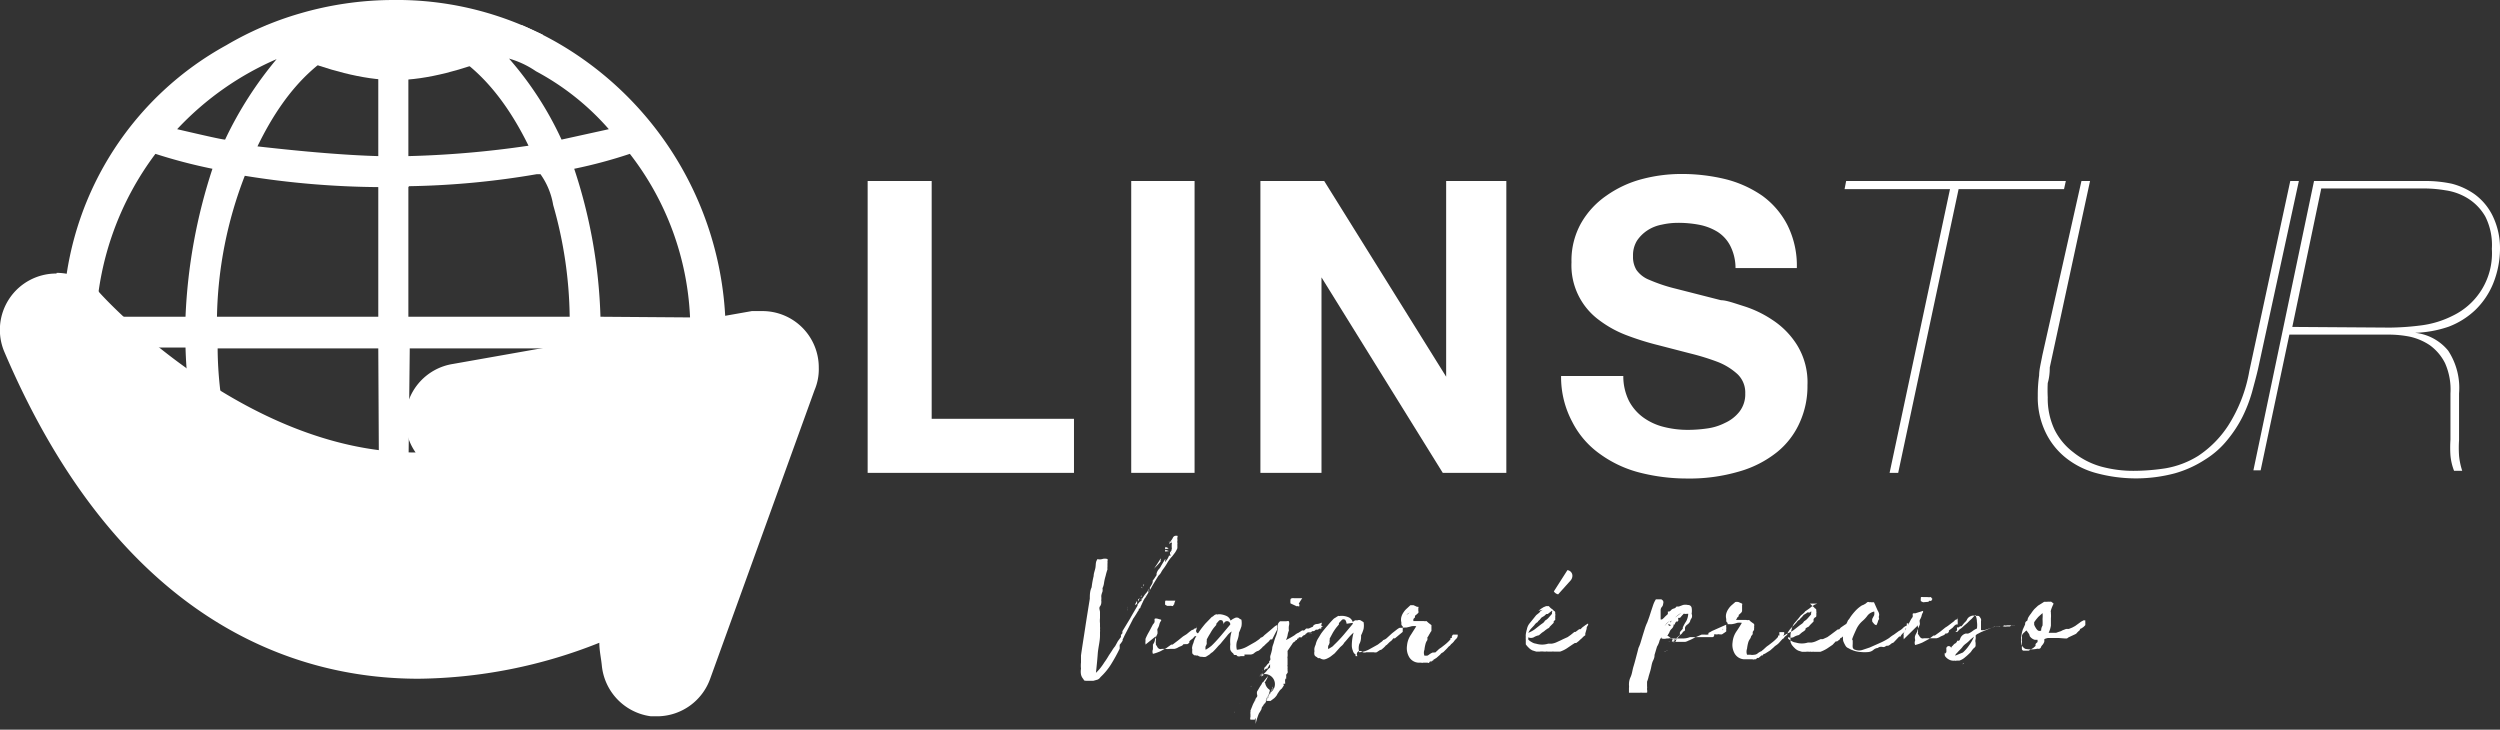 <svg xmlns="http://www.w3.org/2000/svg" viewBox="0 0 110.5 32.25"><rect x="0" y="0" width="110.5" height="32.25" fill="#333333" stroke="none"/><defs><style>.cls-1{fill:#fff;}</style></defs><g id="Layer_2" data-name="Layer 2"><g id="Layer_4" data-name="Layer 4"><path class="cls-1" d="M27.77,25.05a14.38,14.38,0,0,1-5.71,3.58,13.92,13.92,0,0,1-7.86.4,15.14,15.14,0,0,1-6.1-3,13.93,13.93,0,0,1-4-5.21,14.85,14.85,0,0,1-1.26-7.8A13.9,13.9,0,0,1,10,2,14.16,14.16,0,0,1,13.24.6,14.81,14.81,0,0,1,17.35,0a14.26,14.26,0,0,1,8.43,2.62A14.87,14.87,0,0,1,31.72,18,14.22,14.22,0,0,1,27.77,25.05ZM6.87,6.8A13.16,13.16,0,0,0,4.25,14H8.2A24.08,24.08,0,0,1,9.39,7.46,23.4,23.4,0,0,1,6.87,6.8ZM4.28,15.36a11.81,11.81,0,0,0,2.59,7.13,6.17,6.17,0,0,1,1.26-.39,7.6,7.6,0,0,0,1.26-.37A20.71,20.71,0,0,1,8.2,15.36Zm3.49,8.23a11.59,11.59,0,0,0,4.54,3.18,12.25,12.25,0,0,1-2.39-3.68C9.44,23.18,8.72,23.35,7.77,23.59Zm4.51-21A13.18,13.18,0,0,0,7.83,5.71c1.33.31,2,.46,2.12.46A16.52,16.52,0,0,1,12.28,2.55Zm4.44,5.68a38.6,38.6,0,0,1-5.9-.5A18.08,18.08,0,0,0,9.59,14h7.13Zm0,7.13H9.62s0,0,0,.1a16.9,16.9,0,0,0,1.23,6.1c1.66-.3,6.12,2.73,5.9-.53Zm0,7.07a36.68,36.68,0,0,0-5.4.4c1.32,2.83,3.12,4.47,5.4,4.94Zm0-15.53V4.21c0-1.08,0-1.95,0-2.62-2.26.49-4,2.11-5.34,4.88C13.49,6.71,15.29,6.86,16.72,6.9Zm1.33-5.31V4.28c0,1.08,0,2,0,2.62a43.46,43.46,0,0,0,5.31-.46C22,3.67,20.24,2.06,18.05,1.59Zm0,6.64q0,1.06,0,2.85V14h7.13a18.63,18.63,0,0,0-.73-4.94,3.26,3.26,0,0,0-.56-1.36l-.17,0A36.56,36.56,0,0,1,18.08,8.23Zm0,12.8c0,2,.16,1,6,.53a20.47,20.47,0,0,0,1.16-6.2h-7.1s0,0,0,.1Zm0,6.74c2.17-.47,4-2.11,5.44-4.94a39.9,39.9,0,0,0-5.41-.4c0,.66,0,1.55,0,2.65Zm4.38-1A12.32,12.32,0,0,0,27,23.59c-.89-.24-1.61-.41-2.16-.5A13.66,13.66,0,0,1,22.43,26.81ZM22.5,2.59a14.87,14.87,0,0,1,2.32,3.58l2.09-.46a11.37,11.37,0,0,0-3.22-2.56A4.06,4.06,0,0,0,22.5,2.59Zm8,11.44A12.68,12.68,0,0,0,27.84,6.8a21.41,21.41,0,0,1-2.46.66A22.81,22.81,0,0,1,26.54,14Zm-2.62,8.46a12.17,12.17,0,0,0,2.62-7.13H26.58a27.43,27.43,0,0,1-1.16,6.47A14.09,14.09,0,0,1,27.87,22.49Z"/><path class="cls-1" d="M49.71,28.08l-.09.19s0,0,0,.05l-.06.09-.07.09,0,.05,0,.06,0,.06s0,0,0,0l0,0a7.62,7.62,0,0,1-.38.69,2.85,2.85,0,0,1-.47.57h0a.28.28,0,0,1-.13.11l-.18.05h-.05l0,0-.13,0-.13,0c-.07,0-.11,0-.13-.07a.43.43,0,0,1-.11-.21.69.69,0,0,1,0-.25,1.34,1.34,0,0,1,0-.28l0-.31c.06-.43.13-.85.19-1.25s.13-.82.2-1.26c0-.16,0-.33.08-.5a4,4,0,0,1,.09-.5c0-.13.06-.25.08-.38s0-.24.08-.35V24.8s0-.06,0-.09,0,0,0,0l0,0a.41.41,0,0,0,.22,0,.37.37,0,0,1,.23,0,0,0,0,0,1,0,0s0,0,0,0,0,0,0,0a.11.11,0,0,1,0,.09.49.49,0,0,1,0,.12s0,.08,0,.13a.61.61,0,0,0,0,.12,2.29,2.29,0,0,0-.08.28,2.21,2.21,0,0,0-.07.3.78.78,0,0,1-.07.25.4.4,0,0,1,0,.15,1,1,0,0,0-.05.16.38.38,0,0,0,0,.1l0,.08a.16.16,0,0,0,0,.08c0,.07,0,.15-.06.23s0,.17,0,.26,0,.17,0,.26a1,1,0,0,0,0,.23c0,.06,0,.11,0,.15a.5.5,0,0,1,0,.12.5.5,0,0,1,0,.12s0,.09,0,.15c0,.26-.08.53-.1.81s-.05.57-.08.84l.09-.09.08-.09a2.83,2.83,0,0,0,.2-.28,3.28,3.28,0,0,0,.2-.31l.14-.21a1.43,1.43,0,0,1,.14-.2l.12-.22.14-.19a.19.19,0,0,1,0-.09l.06-.07a0,0,0,0,1,0,0h0c0-.05,0-.08,0-.09l.34-.56c.11-.2.22-.38.33-.57a0,0,0,0,1,0,0l0-.05s0,0,0,0a0,0,0,0,0,0,0l.13-.16a.18.18,0,0,1,0,.09l-.08.07s0,0,0,0,0,0,0,0a.29.29,0,0,0,.07-.1.86.86,0,0,1,.07-.1c0-.07.07-.13.1-.19a1.71,1.71,0,0,1,.11-.14.3.3,0,0,0,.08-.17h0l0,0a.1.1,0,0,1,0,.07.13.13,0,0,0,0,.09.13.13,0,0,0,.06-.08.33.33,0,0,0,0-.12l.07-.12a.35.35,0,0,0,.06-.14l0-.06a.62.62,0,0,0,.09-.12l.08-.12,0-.07a.51.51,0,0,1,.09-.18.5.5,0,0,0,.11-.16h0s0,0,0,0l.18-.3a.06.06,0,0,1,0,.07.09.09,0,0,0,0,.06l.09-.12a.6.6,0,0,0,.08-.16s0,0,.05,0,0-.06,0-.06a.16.16,0,0,1,0-.09l.07-.08a.09.09,0,0,1,0,.06.14.14,0,0,0,0,.07s0,0,0,.06a.05.05,0,0,0,0,0s0,0,0,0v.05l0,0v0a.36.36,0,0,1,0-.09.25.25,0,0,0,0-.09h0a.11.11,0,0,1,0-.05l0-.06s0,0,0,0a.59.59,0,0,1,0,.08.07.07,0,0,1,0-.08s0,0,0,0a.19.19,0,0,0,0-.09s0-.06,0-.06l0-.07,0,0h0a.12.12,0,0,0,0-.08s0,0,0,0,0,0,0,0,0,0,0,0v0s0,0,0,0,0,0,0-.05l-.1.12h0s0,0,0,0l0,0,0,0a0,0,0,0,1,0-.06.16.16,0,0,0,.06-.08.56.56,0,0,0,.09-.14.15.15,0,0,1,.15-.09h0s0,0,0,0h0s0,0,0,0a0,0,0,0,1,0,0s0,0,0,0a0,0,0,0,1,0,0v0h.05v0a.08.08,0,0,1,0,.08.3.3,0,0,0,0,.08.08.08,0,0,1,0,0,.05.05,0,0,0,0,0s0,0,0,0,0,0,0,0l0,0a.19.19,0,0,1,0,.07.2.2,0,0,0,0,.08v0a.13.13,0,0,1,0,.06.43.43,0,0,0,0,.05l0,.13,0,0a.06.06,0,0,1,0,0s0,0,0,0l0,0a.08.08,0,0,0,0,0h0s0,0,0,0a1.14,1.14,0,0,1-.1.19l-.12.16a0,0,0,0,1,0,0h0a1.48,1.48,0,0,0-.22.29,2.23,2.23,0,0,1-.2.3,1.19,1.19,0,0,0-.09.15.69.69,0,0,1-.11.13l-.26.43c-.08.15-.17.29-.25.43s0,0-.05,0a.09.09,0,0,1,0,.09.21.21,0,0,0-.06.08.58.58,0,0,0-.05.09l-.06.13-.06.13s0,.06-.05.07,0,.06-.06.11l-.09.15-.09.14a.37.37,0,0,0-.06.1Zm-.41.77s0,0,0,0a0,0,0,0,0,0,0s0,0,0,0ZM49.85,27h0v0s0,0,0,0h0l0,0a.28.28,0,0,0,0-.11.22.22,0,0,1,0-.08,0,0,0,0,1,0,0h0Zm0,0h0v0s0,0,0,0h0l0,0a1,1,0,0,0,0-.1l0-.08h0Zm.45-.5,0,0h0v0h0l0,.06v0s0,0,0,0h0v0l0,.07h0l0,0h0l0-.05,0,0,.08-.15h0Zm-.12.25h0l0-.05,0,0,.08-.15h0l0,0,0,0h0v0h0l0,.06v0s0,0,0,0h0v0l0,.07Zm.17-.54s0,0,0,0l0,0s0,0,0,0,0,0,0,0h0Zm.11.28h0v0h0l0,0h0l0-.05s0,0,0,0l0,0h0v0l0,0-.05.08s0,0,0,0h0v0l0,0a0,0,0,0,0,0,0v0h0Zm0-.13v0l0,0a0,0,0,0,0,0,0v0h0v0h0l0,0h0l0-.05s0,0,0,0l0,0h0v0l0,0-.05.08s0,0,0,0h0Zm0,0v0s0,0,0,0h0v0Zm0,0v0s0,0,0,0h0v0Zm0-.38a.06.06,0,0,1,0,0l0-.05,0,0A.14.14,0,0,1,50.49,26Zm.08.23s0,0,0,0l0,0h0a0,0,0,0,0,0,0h0l0-.07h0Zm0,0s0,0,0,0l0,0h0a0,0,0,0,0,0,0h0l0-.07h0Zm0-.37s0,0,0,0,0,0,0,0,0,0,0,.06S50.57,25.84,50.57,25.83Zm.38-.46h0l0,0v0h0v0h0v0h0Zm0,.09v0h0v0h0l0,0v0Zm0-.09h0Zm.09-.25,0,0,.15-.22c.05-.08.1-.15.14-.23a.13.13,0,0,1,0,.08.07.07,0,0,0,0,.06s0,0,0,0,0,0,0,0l0,0s0,0,0,0,0,0,0,0,0,0,0,0h0l0,0S51.05,25.12,51,25.12Zm0,.18h0l0,0v0h0v0a0,0,0,0,0,0,0A0,0,0,0,0,51.07,25.3Zm0,0h0l0,0v0h0v0a0,0,0,0,0,0,0A0,0,0,0,0,51.07,25.3Zm.44-.23h0v0h0s0,0,0,0h0a0,0,0,0,0,0,0,0,0,0,0,1,0,0h0s0,0,0,0h0S51.52,25.07,51.51,25.07Zm0,0h0v0h0s0,0,0,0h0a0,0,0,0,0,0,0,0,0,0,0,1,0,0h0s0,0,0,0h0Zm0-.08h0v0h0s0,0,0,0Zm0,0h0v0h0Zm.05-.1h0v0h0S51.59,24.92,51.6,24.92Zm0,0h0s0,0,0,0h0v0h0Zm0-.52s0,0,0,0l0,0c0-.05,0-.08,0-.08S51.67,24.35,51.66,24.36Zm0-.11V24.2s0,0,0,0,0,0,0,0a0,0,0,0,1,0,0,.15.15,0,0,0,0-.07.18.18,0,0,1,0,.06A.16.16,0,0,1,51.65,24.25Zm.07-.12s0,0,0,0l0,0,0,0Zm0,.06h0a0,0,0,0,1,0,0h0v0h0s0,0,0,0Zm0,0v0h0a0,0,0,0,1,0,0h0v0Zm0-.09h0v0h0s0,0,0,0h0l0,0h0l0,0h0s0,0,0,0l0,0v0h0v0h0v0h0Zm0,0h0v0h0s0,0,0,0h0l0,0h0l0,0h0s0,0,0,0l0,0v0h0v0h0v0h0Zm.07-.17s0,0,0,0v0s0,0,0,0,0,0,0,0,0,0,0,0S51.84,23.94,51.86,24Zm.14.11,0,0h0v0Zm0,0h0v0Z"/><path class="cls-1" d="M50.63,28.49s0,0,0,0v0s0-.05,0-.08a.05.05,0,0,1,0-.05s0,0,0,0,0,0,0,0l0-.07s0,0,0-.05a2.38,2.38,0,0,1,.16-.32l.17-.32a.36.36,0,0,0,.07-.1.3.3,0,0,0,0-.1h0c0-.05,0-.07.11-.06l.18.05a.07.07,0,0,1,0,0,.07.07,0,0,1,0,.05,0,0,0,0,0,0,0v0a.37.37,0,0,0-.08.18.71.71,0,0,1-.08.18s0,0,0,0,0,0,0,0a.2.2,0,0,0,0,.09.61.61,0,0,1,0,.12l-.11.24q0,.11-.09.24c0,.08,0,.15,0,.21a.25.25,0,0,0,0,.2,2,2,0,0,0,.32-.11l.28-.15.21-.15.06,0,.25-.19.21-.17.08-.05.08-.05.12-.1.12-.09,0,0,0,0,.05,0a.1.1,0,0,1,.08-.06.08.08,0,0,0,.07-.07s0,0,0,0,0,0,0,0,0,0,0,0l0,0a.1.1,0,0,1,0,0s0,0,0,0,0-.05,0-.05a.13.13,0,0,1,0,.05,0,0,0,0,1,0,0s0,0,0,.05a0,0,0,0,0,0,.05l0,0v0h0s0,0,0,0v0s0,0,0,0,0,0,0,0,0,0,0,0,0,0,0,0A.12.12,0,0,0,53,28,.09.09,0,0,1,53,28h0s0,0,0,0a.1.1,0,0,1,0,0l-.05.07,0,.05s0,0,0,0,0,0-.07,0l-.07,0-.09.1-.08.06-.07.06h0s0,0,0,0h0a0,0,0,0,0,0,0h0l0,.06a.22.22,0,0,1-.09.07v0s0,0,0,0v0h0s0,0,0,0h0s0,0,0,0l0,0-.05,0s0,0,0,0l0,0,0,0,0,0-.06,0a.06.06,0,0,0,0,0h0l0,0a.09.09,0,0,1-.06,0,.18.18,0,0,1-.09.08l-.12.05a.52.52,0,0,1-.19.08l-.19,0a.72.72,0,0,1-.21,0l-.16,0a.18.18,0,0,1-.11,0,.2.2,0,0,1-.09-.09.35.35,0,0,0-.06-.09s0,0,0,0,0,0,0,0h0v0l0,0s0-.05,0-.06,0,0,0-.07,0,0,0,.07,0,0,0,0a0,0,0,0,1,0,0,.22.22,0,0,1,0-.1h0l0-.06a.07.07,0,0,0,0-.06h0a0,0,0,0,1,0,0,.11.11,0,0,1,0-.1v0l0,0A0,0,0,0,0,50.63,28.49Zm1.28-1.79s0,0,0,0v0a.16.16,0,0,0-.06.08.07.07,0,0,1-.07,0,.18.18,0,0,0-.07,0h0l0,0s0,0,0,0l-.12,0-.09-.05a.57.57,0,0,1,0-.13c0-.05,0-.06.12-.05l0,0h0l.16,0,.17,0S51.88,26.7,51.91,26.7Zm.24,2h0a0,0,0,0,0,0,0ZM53,28s0,0,0,0,0,0,0,0,0,0,0,0A0,0,0,0,0,53,28Zm.08,0s0,0,0,0Z"/><path class="cls-1" d="M56.23,28.26s0,0-.07,0a.27.27,0,0,0-.07.08v0l-.11.1a1.36,1.36,0,0,0-.12.12h0l0,0s0,0,0,0a.1.1,0,0,0-.06.05.1.1,0,0,1,0,0l-.06.06-.07.06s0,0,0,0a.19.19,0,0,1-.1.05.56.56,0,0,0-.15.1.27.27,0,0,1-.14.05H55A.08.08,0,0,1,55,29l-.16,0a.2.2,0,0,1-.15,0,.1.1,0,0,0-.06-.05l-.07,0a.1.1,0,0,1-.05-.07.34.34,0,0,1-.13-.16.86.86,0,0,1,0-.24,1.32,1.32,0,0,1,0-.28,1.36,1.36,0,0,1,.06-.29.8.8,0,0,0-.21.2l-.2.24-.09.11-.09.09a3.45,3.45,0,0,1-.25.27v0a.67.67,0,0,0-.14.11l-.16.1a.37.37,0,0,1-.17,0,.25.25,0,0,1-.19-.06.08.08,0,0,1-.07,0,.1.1,0,0,0-.06,0,.26.26,0,0,1-.11-.09.72.72,0,0,1,0-.17.23.23,0,0,1,0-.14.53.53,0,0,1,.05-.15.81.81,0,0,1,.11-.27,2.52,2.52,0,0,1,.15-.24c.08-.12.17-.23.26-.34l.29-.3a.24.24,0,0,0,.09-.06.27.27,0,0,1,.12-.06.09.09,0,0,0,.08,0,0,0,0,0,1,.08,0,.89.89,0,0,1,.29.08.34.34,0,0,1,.17.2l.1-.07.1-.05s0,0,0,0l0,0a.21.21,0,0,1,.15,0,.57.57,0,0,0,.13.08h0l0,0,0,0a.81.81,0,0,1,0,.3,2.74,2.74,0,0,1-.11.28q0,.16-.09.39a.73.73,0,0,0,0,.36,1.14,1.14,0,0,0,.45-.14l.37-.21.13-.09a.52.52,0,0,0,.11-.1h0s.07,0,.15-.1l.24-.2.22-.19c.07-.05.11-.07.12-.05a0,0,0,0,0,0,0h0v0s0,0,0,0v0l0,0v0s0,0,0,0l0,0,0,0a.39.39,0,0,0,0,.06l0,0h0a.1.1,0,0,1,0,.05.1.1,0,0,0,0,.06s0,0,0,0Zm-2.14-.66a.49.49,0,0,0-.06-.17s-.08-.05-.15,0l-.12.14,0,0,0,0,0,.05,0,0-.11.13a1.81,1.81,0,0,0-.16.25c-.06.09-.1.17-.15.26l0,.07a.19.19,0,0,0,0,.09s0,0,0,0h0a.26.26,0,0,1-.05.14.34.34,0,0,0,0,.16l.13-.08.12-.09c.15-.14.29-.3.43-.46l.41-.49,0,0,0,0h0A.1.1,0,0,0,54.09,27.6Z"/><path class="cls-1" d="M55.67,29.86s0,0,0,.05a.07.07,0,0,1,0-.05,0,0,0,0,0,0,0,.31.31,0,0,0,.1-.1,0,0,0,0,0,0,0,.18.18,0,0,0-.07.1.15.15,0,0,0,.06-.05l.07-.07a.19.19,0,0,1-.06.07.13.13,0,0,0,0,.1s0,0,0,0a.09.09,0,0,1,.07-.06l0,0,0-.05h0l0,0h0s0,0,0,0,0,0,0,0a1.06,1.06,0,0,0,.15-.15.54.54,0,0,1,.15-.15.74.74,0,0,1,0-.14.36.36,0,0,0-.07.1l-.06.1s0,0,0,0a.05.05,0,0,0,0,0s0,0,0,0,0,0,0,0a0,0,0,0,0,0,0,.1.1,0,0,0-.06,0l-.07.07s0,0,0,0,0,0,0,0l0,0s0,0,0,0h0a0,0,0,0,1,0,0s0,0,0,0a0,0,0,0,1,0,0,0,0,0,0,0,0,0l0,0v0a0,0,0,0,0,0,0s0,0,0,0a.07.07,0,0,1,0-.05l0-.06s0,0,0,0h0a.08.08,0,0,1,0,0l0,0s0,0,0,0,0,0,0,0l.08-.08.06-.08v0l.08-.07,0-.07h0a.1.1,0,0,0,.05-.11.29.29,0,0,1,0-.13,2.17,2.17,0,0,0,.08-.3c0-.11.06-.21.08-.31h0a2.47,2.47,0,0,1,.1-.29,1.55,1.55,0,0,0,.07-.31,1.36,1.36,0,0,1,0-.17.28.28,0,0,1,.1-.14h.09s0,0,.07,0l.12,0a.16.16,0,0,1,.11,0,.34.34,0,0,1,0,.2.72.72,0,0,0,0,.21.79.79,0,0,0-.06.22.93.93,0,0,1-.07.2,3.61,3.61,0,0,0,.39-.22h0s0,0,0,0a.49.49,0,0,1,.16-.1l.17-.11h0s0,0,0,0a0,0,0,0,1,0,0,.12.12,0,0,0,.09,0,.6.6,0,0,0,.08-.08s0,0,0,0h0s0,0,0,0a.08.08,0,0,0,0,0l.05,0a.05.05,0,0,0,0,0s.06,0,.07,0h0l.13-.06a.08.08,0,0,0,.07-.07s0,0,0,0l0,0,0,0h0a.25.25,0,0,1,.17-.07.47.47,0,0,0,.19-.06.06.06,0,0,1,0,.07.15.15,0,0,0,0,.08l0,0v0h0v0s0,0,0,0,0,0,.05,0,0,0-.05.05a.05.05,0,0,0,0,.06l-.08,0-.08.05s-.06,0-.09,0a.23.23,0,0,1-.1.07h0a0,0,0,0,0,0,0,.05.05,0,0,0-.05,0h0s0,0,0,0,0,0,0,0a0,0,0,0,1,0,0s0,0,0,0a.1.1,0,0,0-.06.05s0,0,0,0h0l0,0s0,0-.08,0h0s0,0,0,0l-.07,0a.21.21,0,0,1-.08.06h0s0,0,0,0l0,0s0,0,0,0,0,0,0,0a.13.13,0,0,1-.09.07.19.19,0,0,0-.09.09s0,0-.09,0,0,0,0,0a.05.05,0,0,0-.06.06s0,0-.06,0l0,.06h0a0,0,0,0,0,0,0l0,0s0,0-.05,0a.2.2,0,0,1-.09.09.18.18,0,0,0-.07.08h0l-.11.16-.1.15s0,.05,0,.05a.29.29,0,0,1,0,.09.12.12,0,0,1,0,.08s0,0,0,.05a.07.07,0,0,0,0,.06h0a0,0,0,0,1,0,0,0,0,0,0,1,0,.05s0,0,0,.05h0v0h0l0,.06a0,0,0,0,0,0,.05h0v0l0,.06s0,0,0,.07l0-.05s0,0,0,0a.11.11,0,0,0,0,.07.07.07,0,0,1,0,.05h0a.08.08,0,0,0,0,0s0,.05,0,.07a.17.17,0,0,1,0,.07.08.08,0,0,1,0,0,.14.14,0,0,1,0,.09l-.06.08h0l0,.07a.06.06,0,0,1,0,0s0,0,0,0,0,0,0,0h0s0,0,0,0,0,0,0,0v0s0,0,0,0,0,0,0,0a0,0,0,0,1,0,0,0,0,0,0,0,0,0h0l0,0s0,0,0,0l0,0a.1.1,0,0,1,0,.06.07.07,0,0,0,0,.07v0h0a0,0,0,0,1,0,0l0-.05h0s0,0,0,0h0s0,0,0,0h0a.19.19,0,0,0-.05.09.47.47,0,0,1,0,.1l0,0a0,0,0,0,0,0,0s0,0,0,0,0,0,0,0a.06.06,0,0,1,0,.06l0,0s0,0,0,0,0,0-.05,0,0,.06,0,.07,0,0,0,0h0s0,0,0,0,0,0,0,0,0,0,0,0,0,0,0,0,0,0,0,0,0,0,0,0a0,0,0,0,1,0,0h0l-.09.14s0,0,0,0,0,0,0,0,0,0,0,0h0a.56.56,0,0,0-.11.11h0l-.06.09a.41.41,0,0,0-.05.09h0a.75.75,0,0,1-.12.14l-.16.12h0l0,0,0,0-.16,0-.11,0h-.11a.29.29,0,0,0-.11,0l-.1,0h-.07a.08.08,0,0,1,0-.07l0,.05v0s0,0,0,0h0a.22.22,0,0,0,0-.08V32h0a2.47,2.47,0,0,1,.1-.35,1.37,1.37,0,0,1,.16-.32s0,0,0,0a0,0,0,0,0,0,0,.21.21,0,0,0,0-.12l.07-.11a.37.37,0,0,1,.06-.1,1.12,1.12,0,0,1,0,.13.35.35,0,0,0-.05.13s0,0,0,0,0,0,0,.05a.1.1,0,0,0,0,.05l0-.05a0,0,0,0,0,0-.06.67.67,0,0,1,.08-.17l.09-.18s0,0,0,0a.08.08,0,0,1,0-.07h0s0,0,0,0v-.05s0,0,0,0h0a0,0,0,0,0,0,0h0v0a.2.2,0,0,0,.09-.13s0,0,0,0a.16.16,0,0,1,0-.06.16.16,0,0,1,0,.11.13.13,0,0,0-.05.11,1.27,1.27,0,0,0-.13.19,2.25,2.25,0,0,1-.12.21.82.82,0,0,0,.11-.17c0-.05.07-.1.1-.16s.05,0,.05-.09h0s0,0,0,0a.35.35,0,0,1,.07-.12.34.34,0,0,0,.06-.12l0,0s0,0,0,0h0s0,0,0,0a0,0,0,0,1,0,0,.06.06,0,0,0,0,0h0l0,0s0,0,0,0l0,0s0-.06,0-.07a.13.13,0,0,0,.05-.07.08.08,0,0,1,0-.06l0,0s0,0,0,0a.07.07,0,0,1,0,0,.09.09,0,0,1,0,.09.21.21,0,0,0-.06.1.17.17,0,0,0,.06-.06l.08-.08a.48.48,0,0,1-.09.11.32.32,0,0,0-.08.13h0s0,0,0,0,0,0,0,0l0,0s0,0,0,0h0l0,0,0,0s0,0,0,0l0,0s0,0,0,0,0,0,0,0,0,0,0,0,0,0,0,0,0,0,0-.05,0,0,0,0,0,0,0,0h0l0,0,0,0a.1.1,0,0,0,0,0s0,0,.06-.05,0,0,0,0,0,0,0,0l-.07.08s0,0,0,0h0A.09.09,0,0,0,55.67,29.86Zm-1.3,2.22s0,0,0,0,0,0,0,0Zm.21-.57s0,0,0,0a.07.07,0,0,0,0-.06l0,.06S54.57,31.5,54.58,31.51Zm0-.1s0,0,0,0,0,0,0,0,0,0,0,0Zm1.31-1.22L56,30a1.59,1.59,0,0,1,.08-.18,0,0,0,0,0,0,0,.08.08,0,0,1,0,0v0l0,0a.05.05,0,0,1,0,0,.6.6,0,0,1-.09.13l-.09.11,0,0a.05.05,0,0,1,0,0s0,0,0,0,0,0,0,0,0,0,0,0h0l-.06.08a.13.13,0,0,0-.07.09h0l-.08.12-.07.12s0,0,0,0l0,0h0l-.06.1a.43.43,0,0,0,0,.12h0a.13.13,0,0,1,0,.11h0a.61.61,0,0,0-.07.1l-.05.12v0a1.07,1.07,0,0,0-.09.19l-.08.2s0,0,0,0h0a.17.17,0,0,1,0,.07.14.14,0,0,0,0,.07s0,0,0,0l0,.14a.17.17,0,0,0,0,.12s0,0,.06,0l0,0,0,0,0,0s0,0,0,0l.07,0a.05.05,0,0,1,0,0v0l.06,0a.76.76,0,0,1,.15-.23,1.4,1.4,0,0,0,.15-.24l0-.05,0,0v0l.1-.15a.7.7,0,0,1,.09-.17.67.67,0,0,1,.09-.21.66.66,0,0,0,.08-.21.09.09,0,0,0,0-.06A.44.44,0,0,1,55.92,30.19Zm-1.1.92s0,0,0,0A.08.08,0,0,1,54.82,31.11Zm.51-.83-.09.11,0,0a0,0,0,0,1,0,0h0s0,0,0,0Zm0,.08,0,0s0,0,0,0,0,0,0,0l0-.05h0l0,0S55.29,30.36,55.28,30.36Zm0,0h0Zm.13-.07h0s0,0,0,0S55.43,30.28,55.43,30.26Zm.1-.16a0,0,0,0,1,0,0h0A0,0,0,0,1,55.53,30.1Zm.26-.38h0a.35.35,0,0,0,0-.08.25.25,0,0,0,0-.07.08.08,0,0,1,0,.07S55.79,29.68,55.79,29.72ZM56,30.89s0,0,0,0h0v0Zm.1-1.3s0,0,0,0,0,0,0,0l0,0A.08.08,0,0,0,56.08,29.59Zm.05-.05,0,0s0,0,0,0a0,0,0,0,1,0,0S56.14,29.52,56.13,29.54Zm1.28-2.84v0s0,0,0,0l0,.05s0,0,0,.05a.08.08,0,0,0,0,0h0l0,0a.1.1,0,0,0,0,0h-.05l0,0a.05.05,0,0,0-.06,0l-.15-.07-.13-.06a.71.71,0,0,1,0-.17c0-.05.07-.07.16-.06l0,0,0,0,.11,0,.07,0,.07,0,.11,0S57.38,26.7,57.41,26.7Zm0,1.71,0,0s0,0,0,0h0S57.43,28.4,57.43,28.41Zm0,0,0,0a0,0,0,0,0,0,0l0,0Zm.24-.22,0,0Zm.05,0a0,0,0,0,1,0,0,0,0,0,0,0,0,0,0,0,0,0,0,0,0S57.76,28.15,57.77,28.15ZM58,28l-.07,0a.11.11,0,0,1-.07,0s0,0,0,0,0,0,0,0,0,0,0,0a0,0,0,0,1,0,0l.06,0A.09.09,0,0,1,58,28Zm0,0,0,0a0,0,0,0,0,0,0h0l0,0v0S58,28,58,28Zm.27-.16s0,0,0,0l0,0A0,0,0,0,0,58.25,27.88Zm.11-.06,0,0s0,0,0,0,0,0,0,0S58.34,27.8,58.36,27.82Zm.43-.26a0,0,0,0,1,0,0h0Z"/><path class="cls-1" d="M61.65,28.22a.08.08,0,0,0-.07,0l-.06.08v0l-.11.09-.12.12h0s0,0,0,0a0,0,0,0,1,0,0,.1.1,0,0,0-.06.05.07.07,0,0,1,0,0l-.06.06-.07.06s0,0,0,0a.15.15,0,0,1-.1.05l-.15.1a.24.24,0,0,1-.13,0l-.11,0h-.07l-.15,0a.24.24,0,0,1-.16,0A.1.1,0,0,0,60,29l-.08,0a.1.1,0,0,1,0-.07.25.25,0,0,1-.12-.16.6.6,0,0,1-.05-.24,2.17,2.17,0,0,1,.08-.57,2.08,2.08,0,0,0-.21.21c-.07.08-.13.16-.2.23a.54.54,0,0,1-.09.12l-.09.08-.25.28h0v0l-.14.11a.7.7,0,0,1-.16.1.49.49,0,0,1-.17.06.32.32,0,0,1-.18-.06s-.07,0-.08,0,0,0-.06-.05a.18.18,0,0,1-.1-.09.37.37,0,0,1,0-.17.36.36,0,0,1,0-.14.58.58,0,0,1,.05-.14.86.86,0,0,1,.11-.28c.06-.09.1-.17.15-.24s.18-.23.27-.33a4.12,4.12,0,0,1,.28-.31l.1-.06a.39.39,0,0,1,.11-.06.09.09,0,0,0,.08,0s.06,0,.08,0a.82.82,0,0,1,.29.07.34.34,0,0,1,.17.2l.1-.07.11,0,0,0,0,0a.17.17,0,0,1,.14,0l.13.08h0l0,0a0,0,0,0,1,0,0,.81.81,0,0,1,0,.3,1.49,1.49,0,0,1-.11.28c0,.12,0,.25-.08.39a.64.64,0,0,0,0,.36,1.08,1.08,0,0,0,.46-.14l.36-.2.13-.1a.35.35,0,0,0,.11-.1h0a.37.37,0,0,0,.16-.09l.23-.21.23-.18q.1-.07.12-.06H62v0s0,0,0,0v0s0,0,0,0h0l0,0,0,0s0,0,0,0a.39.39,0,0,1,0,.06h0a.1.1,0,0,1,0,.05s0,0,0,.07l0,0Zm-2.13-.65a.38.38,0,0,0-.06-.17s-.08-.06-.15,0l-.13.14a.08.08,0,0,1,0,0s0,0,0,0l0,0,0,.06-.1.12a2.2,2.2,0,0,0-.17.25l-.14.26a.16.16,0,0,1,0,.07.19.19,0,0,0,0,.09h0s0,0,0,0a.34.34,0,0,1-.06.15.33.33,0,0,0,0,.15l.13-.08a.33.33,0,0,0,.11-.09,6,6,0,0,0,.43-.45l.41-.49a.1.1,0,0,0,0-.05s0,0,0,0v0Z"/><path class="cls-1" d="M63.37,29.18h0s0,0,0,0,0,0-.06,0l-.06.06s0,0,0,0,0,0-.06.05a.09.09,0,0,1-.09,0l-.05,0H63l-.09,0v0h0s0,0,0,0a.17.17,0,0,1-.1,0l-.12,0h0a.51.51,0,0,1-.4-.24.77.77,0,0,1-.1-.51,1,1,0,0,1,.17-.48l.24-.38a.68.68,0,0,0-.21,0,2.27,2.27,0,0,1-.25.06.08.08,0,0,0-.06,0H62a0,0,0,0,0,0,0s0,0,0,0a0,0,0,0,0,0-.06.11.11,0,0,1-.06-.1c0-.05,0-.07,0-.07a.48.48,0,0,1,0-.24.68.68,0,0,1,.1-.21.8.8,0,0,1,.15-.17l.15-.14.14,0,.15.07.06,0a.06.06,0,0,1,0,.06l0,.12s0,0,0,0l0,0a.14.14,0,0,1,0,.09l-.1.09a.12.12,0,0,0-.05.05.21.21,0,0,1,0,.06l-.07.07a.9.9,0,0,1,0,.09h.16l.08,0,.07,0,.14,0a.31.31,0,0,0,.13,0l.1.09.12.09v.12s0,.06,0,.08l0,.06a.35.35,0,0,0-.06.09l-.06.1a.24.24,0,0,1-.06.09.61.61,0,0,1,0,.12.54.54,0,0,0-.07.13,1.59,1.59,0,0,0-.06.3.36.36,0,0,0,0,.26l.15,0h.15l0,0L63,29h0a.31.31,0,0,0,.17-.07.65.65,0,0,1,.16-.09l0,0,0,0a.06.06,0,0,0,0,0s0,0,0,0l0,0a0,0,0,0,0,0,0,.1.1,0,0,0,.05,0s0,0,.06,0l.12-.11a.57.57,0,0,1,.13-.1l.18-.14a1.75,1.75,0,0,0,.24-.23l0-.06,0,0,0,0,.06,0,0-.08.05-.07.12,0c.06,0,.09,0,.09,0s0,0,0,0a.21.21,0,0,1-.06.18.75.75,0,0,0-.12.14l0,0a.05.05,0,0,1,0,0l0,0-.07.07a.23.23,0,0,0-.07.07.22.22,0,0,1-.07.06l-.1.11-.07.07-.07.07-.1.06-.05.06-.08.07-.08.07,0,0-.24.15c-.06,0-.09.06-.09.07h0S63.39,29.17,63.37,29.18ZM62.3,27.06a.13.13,0,0,1-.07.06l-.07.07.08-.06A.13.13,0,0,0,62.3,27.06Z"/><path class="cls-1" d="M70.07,28s0,0,0,.08a.53.53,0,0,0-.14.12l-.07.06s-.06.05-.06.06l0,0-.13.1-.06,0-.11.07-.25.17a1.31,1.31,0,0,1-.29.14h-.07l-.05,0h-.17a.09.09,0,0,0-.06,0,0,0,0,0,0,0,0,728836061900.33,728836061900.33,0,0,0-.1,0s0,0-.05,0,0,0,0,0,0,0,0,0h-.06a.1.1,0,0,0-.07,0h-.09v0a.69.69,0,0,0-.18,0h0s0,0,0,0l-.16,0-.16-.05a.52.52,0,0,1-.17-.12.93.93,0,0,1-.13-.15l0-.11,0-.1a.6.6,0,0,1,0-.12.52.52,0,0,1,0-.11,1.39,1.39,0,0,1,.05-.23.57.57,0,0,1,.12-.26l.17-.21.12-.15.1-.08a.3.3,0,0,0,.09-.1l.1-.06L68,27l.11-.09.11-.07.12-.05.06,0h.06l0,0h0a.57.57,0,0,0,.11.11.35.35,0,0,1,.11.1.1.1,0,0,1,.06.05s0,0,0,.07a.2.2,0,0,1,0,.11.49.49,0,0,1,0,.11s0,0,0,0v0a.15.15,0,0,1,0,.06.46.46,0,0,0-.07.07l0,0a.14.14,0,0,1,0,.06l-.08.08-.09.09a.14.14,0,0,1-.09.08l-.1.07s0,0,0,0a.83.83,0,0,1-.15.11l-.14.12a.65.65,0,0,0-.23.09.29.29,0,0,1-.24,0s0,0,0,0h0s0,0,0,.05,0,0,0,.05a.58.58,0,0,0,.15.11.44.44,0,0,0,.19.07.91.91,0,0,0,.54,0l.16,0a.83.83,0,0,0,.18-.05l.22-.1.1-.05s0,0,0,0h0l.2-.09.14-.1.16-.13.05,0,.08-.06.08-.06.06,0,.08-.08.15-.11.1-.06a.09.09,0,0,1,0,.07s0,0,0,0a.64.64,0,0,0-.06.11l0,.05,0,0Zm-1.66-.86,0,0-.06,0h0l0,0h0l-.06.05a.21.21,0,0,1-.08.06l-.08.05-.08.1a.3.3,0,0,0-.09.1.35.35,0,0,0-.14.13l-.16.17a1,1,0,0,0-.11.17,1.25,1.25,0,0,0,.28-.15l.28-.22.1-.07a.39.39,0,0,0,.08-.1.57.57,0,0,0,.16-.13l.15-.17a.16.16,0,0,1,0-.07.08.08,0,0,0,0-.07h0Z"/><path class="cls-1" d="M76.3,27.61v0h0v0h0l0,0a.18.18,0,0,0,0,.06h0a0,0,0,0,1,0,0,0,0,0,0,0,0,0,.13.13,0,0,0,0,.06.09.09,0,0,1,0,.06s0,0,0,0h0a.1.1,0,0,0,0,.05l0,.07s0,0,0,0,0,0,0,0l-.07.05v0l0,0-.12.08-.1,0a.18.18,0,0,0-.1,0s0,0,0,0h0l0,0,0,0s0,0,0,0,0,0-.07,0a.14.14,0,0,0-.07,0s0,0,0,0a.06.06,0,0,0,0,.06s0,0,0,0,0,0,0,0a.11.11,0,0,1-.07.06l0,0-.06,0-.06,0h0s0,0-.07,0,0,0,0,0h0l-.07,0-.11,0-.12,0H74.7a.88.88,0,0,1-.35.06l-.37,0h-.13a.19.19,0,0,0-.11,0h-.07a.43.43,0,0,1-.23,0h0s0-.05,0-.05,0,0,0,0,0,0,0,0l0,0s0,0,0,0a0,0,0,0,1,0,0s0,0,0,0l0,0a.06.06,0,0,1,0,0h0v0s0,0,0,0v0s0,0,0,0a0,0,0,0,1,0,0,.39.39,0,0,0-.1.19.88.88,0,0,1-.1.22l-.11.37c0,.05,0,.12-.06.24s-.07.23-.1.36-.07.24-.1.35a1.32,1.32,0,0,1-.07.23l0,.1,0,.11a.19.19,0,0,1,0,.08s0,0,0,.06a.32.32,0,0,1,0,.14h0s0,0,0,0a.06.06,0,0,0-.05,0h-.1l-.08,0a.1.1,0,0,0-.07,0,0,0,0,0,0,0,0H72a.05.05,0,0,1,0,0s0,0,0,0,0-.07,0-.09,0,0,0,0l0-.12a.51.51,0,0,0,0-.13c0-.08,0-.2.07-.35s.08-.31.13-.47.09-.32.13-.47.07-.26.09-.35a1.57,1.57,0,0,0,.1-.26l.09-.3v0l0,0,.1-.32a1.86,1.86,0,0,1,.1-.25l.09-.25.08-.25.09-.27a1.15,1.15,0,0,1,.12-.25h.12l.12,0a.27.27,0,0,1,.08.07.18.18,0,0,1,0,.13.21.21,0,0,1-.05.13.22.22,0,0,0-.06.13s0,.05,0,.1,0,.1,0,.16l0,.17.06,0,0,0s0,0,0,0a.71.71,0,0,0,.13-.12l.13-.12h0s0,0,0,0,0,0,0,0a0,0,0,0,1,0,0s0,0,0,0h0a.08.08,0,0,1,0,0s0,0,0,0,0,0,0,0,0,0,0-.05h0s0,0,0-.06v0l0,0s0,0,0,0,0,0,0,0l.06,0a.18.18,0,0,0,.07-.05h0a.24.24,0,0,1,.12-.08.19.19,0,0,0,.13-.09s.08,0,.1,0h0l.19-.07a.48.48,0,0,1,.21,0l0,0s0,0,0,0l0,0s0,0,0,0v0c.1,0,.15.05.17.12a.8.8,0,0,1,0,.27s0,0,0,0v0a0,0,0,0,1,0,0,.24.24,0,0,1,0,.19.34.34,0,0,0-.07.15.36.36,0,0,1-.11.13.28.28,0,0,0-.11.13s0,0,0,0a.61.61,0,0,0,0,.12.13.13,0,0,1-.09.07.31.31,0,0,1-.08.11.15.15,0,0,0-.07.07l-.15.15a.63.63,0,0,0-.14.12l.12,0,.22,0,.2,0a.44.44,0,0,0,.13-.05,1.88,1.88,0,0,0,.29-.14l.3-.13h0s0,0,0,0,0,0,0,0l.08,0,.08,0h0s0,0,0,0a.2.2,0,0,0,.08,0l.06,0h0s0,0,0,0,0,0,0,0h0l0,0h0l0,0a.11.11,0,0,0,0,0h0v0h0l0,0c0-.06,0-.09.06-.1l.1-.06s0,0,0,0a0,0,0,0,1,0,0v0a0,0,0,0,0,0,0Zm-2.8,1.14s0,0,0,0l0,0v0s0,0,0,0l0,0h.08s0,0,0,0h0s0,0,0,0,0,0,.06,0h.07s0,0,0,0l0,0h-.11Zm.41-.41s0,0,0,0l.17-.12.17-.15,0-.05,0-.06h0a.24.24,0,0,1,.06-.09l.07-.08h0l0,0s0,0,0-.06h0s0,0,0,0a1.82,1.82,0,0,1,.15-.27.8.8,0,0,0,.09-.33s-.06,0-.07,0a.08.08,0,0,1-.07,0h-.07a.16.16,0,0,1-.05.06l0,0h0s0,0,0,0h0s0,0,0,0l0,0h0s0,0,0,0l0,0a0,0,0,0,0,0,0s0,0,0,0h0v0l-.06.07a.1.1,0,0,1-.06.05v0h0s0,0,0,0h0l-.06,0a.09.09,0,0,0,0,.06,0,0,0,0,0,0,0s0,0,0,0,0,.06,0,.07l-.07.06s0,0,0,0a.1.1,0,0,1,0,0s0,0,0-.05a.35.35,0,0,0-.09.16.05.05,0,0,0-.05,0,.09.09,0,0,1,0,.05s0,0,0,0h0a.28.28,0,0,1-.09.14.34.34,0,0,0-.09.14v0a.37.37,0,0,1-.06.1s0,.06-.06.05v0s0,0,0,0,0,0,0,0v0a0,0,0,0,0,0,0,.24.24,0,0,1,.11.06l.11.09h.15v0l.07,0,.07,0a.07.07,0,0,0-.06,0h-.05A.05.05,0,0,1,73.91,28.34Zm-.45.28h0Zm.09-.6s0,0,0-.05l0,0A0,0,0,0,0,73.55,28Zm0-.08h0s0,0,0,0h0S73.58,27.93,73.59,27.94Zm0-.28,0,0S73.65,27.67,73.64,27.66Zm0,1.14s0,0,0,0,0,0,0,0h0s0,0,0,0S73.63,28.78,73.63,28.8Zm.16-.05a.06.06,0,0,0-.06,0h-.06l.06,0A0,0,0,0,0,73.79,28.75Zm.11-1.33h0l-.12.1a.52.52,0,0,0-.1.11Zm-.16.31s0,0,0,0l0,0,0,0S73.73,27.72,73.74,27.73Zm.08,0s0,0,0-.06S73.83,27.72,73.82,27.76Zm0,.63h0Zm0,0h0a0,0,0,0,0,0,0Zm.15,0s-.07,0-.08,0,0,0-.06,0a.1.1,0,0,0,.07,0l.07,0,.07-.06a.46.46,0,0,1,.07-.07.18.18,0,0,0-.09,0Zm-.14-.78s0,0,0,0,0,0,0,0A.05.05,0,0,0,73.85,27.63Zm.14-.14s-.07,0-.07.08a1.67,1.67,0,0,1,.23-.23l.26-.2a1.12,1.12,0,0,0-.22.16Zm0-.3s0,0,0,0Zm.14,0s0,0,0,0l0,0,0,0S74.13,27.17,74.13,27.19Zm0,1.1s0,0,0,0v0S74.13,28.27,74.13,28.29ZM74.19,27s0,0,0,0a0,0,0,0,0,0,0s0,0,0,0,0,0,0,0Zm0,.08s0,0,0,0Zm0-.08,0,0,0,0s0,0,0,0S74.23,27,74.22,27Zm.63-.24h0s0,0,0,0h0S74.85,26.78,74.85,26.8Zm.05,1.09h0Zm1,.19s0,0,0,0S75.88,28.07,75.89,28.08Zm.28-.25a.09.09,0,0,0,0,.08.08.08,0,0,1,0-.05A0,0,0,0,0,76.17,27.83Zm.13-.17h0Z"/><path class="cls-1" d="M77.73,29.08h0v0s0,0-.06,0l-.06.06s0,0,0,0l-.06,0a.1.1,0,0,1-.09,0s0,0,0,0h-.09l-.08,0v0h0s0,0,0,0h-.1l-.11,0h0a.51.51,0,0,1-.4-.24.77.77,0,0,1-.1-.51,1,1,0,0,1,.17-.48c.09-.13.17-.26.24-.38a.68.68,0,0,0-.21,0,1,1,0,0,1-.25.06l-.06,0v0h-.11s0,0,0,0,0,0,0,0a0,0,0,0,0,0-.06.11.11,0,0,1-.06-.1s0-.07,0-.07a.48.48,0,0,1,0-.24.68.68,0,0,1,.1-.21.8.8,0,0,1,.15-.17l.15-.13a.34.34,0,0,1,.14,0l.16.07,0,0a.06.06,0,0,1,0,.06L77,27l0,0,0,0a.14.14,0,0,1-.05.09.81.81,0,0,1-.1.09.12.12,0,0,0,0,0l0,.06a.22.22,0,0,0-.07.07.41.41,0,0,1-.05.09h.16l.09,0,.07,0,.13,0a.2.2,0,0,0,.13,0,.52.52,0,0,0,.11.1l.11.08a.28.28,0,0,1,0,.13.11.11,0,0,1,0,.07l0,.06-.06.09,0,.1-.07.09a.31.31,0,0,1-.05.12.54.54,0,0,0-.07.13,1.59,1.59,0,0,0-.06.3.4.4,0,0,0,0,.27l.15,0a.43.43,0,0,0,.16,0l0,0,0,0h0s0,0,0,0a.25.25,0,0,0,.17-.07.65.65,0,0,1,.16-.09l0,0,0,0a.06.06,0,0,0,0,0l0,0,0,0s0,0,0,0l0,0s.05-.05.06-.05l.12-.11a.91.91,0,0,1,.13-.1l.18-.14a1.75,1.75,0,0,0,.24-.23l0-.06,0,0,0,0,.06,0,0-.07a.22.22,0,0,1,0-.08l.12,0c.06,0,.09,0,.09,0s0,0,0,0a.19.19,0,0,1-.06.18L79,28s0,0,0,0a.05.05,0,0,1,0,0,.1.1,0,0,0,0,.05l-.07.06a.23.23,0,0,0-.07.07.11.11,0,0,1-.07.06l-.1.11-.07.08-.07.06-.1.07-.05.05-.08.07-.08.07,0,0-.24.15c-.06,0-.09.06-.08.07h-.06ZM76.66,27a.18.18,0,0,1-.07.05l-.07.07L76.6,27A.17.17,0,0,0,76.66,27Z"/><path class="cls-1" d="M81.65,27.93s0,0-.05.08a.53.53,0,0,0-.14.12l-.07.06s-.06,0-.06.06l0,0-.13.1-.06,0L81,28.5l-.25.17a1.57,1.57,0,0,1-.29.14h-.07l-.05,0h-.17a.09.09,0,0,0-.06,0h0a0,0,0,0,1,0,0,0,0,0,0,1,0,0s0,0,0,0,0,0,0,0v0h-.06a.1.1,0,0,0-.07,0h0s0,0,0,0v0a.59.59,0,0,0-.17,0h0s0,0,0,0l-.16,0-.16-.05a.52.52,0,0,1-.17-.12.93.93,0,0,1-.13-.15l-.05-.11,0-.1a.6.6,0,0,1,0-.12.52.52,0,0,1,0-.11,1.39,1.39,0,0,1,.05-.23.68.68,0,0,1,.11-.26l.18-.21.12-.15.1-.08a.47.47,0,0,0,.09-.1l.09-.06.1-.07.11-.09.11-.07.12-.05.06,0H80l0,0h0l.11.11a.35.35,0,0,1,.11.1.09.09,0,0,1,.06.06s0,0,0,.07a.17.17,0,0,1,0,.1.49.49,0,0,1,0,.11l0,0v0s0,.05-.06.06l-.06.07,0,.05s0,0,0,.06l-.08.08-.09.09a.17.17,0,0,1-.09.08.26.26,0,0,0-.1.07s0,0,0,.05a.83.83,0,0,1-.15.11l-.14.12a.65.65,0,0,0-.23.09.3.3,0,0,1-.25,0s0,0,0,0h0a0,0,0,0,0,0,.06s0,0,0,0a.58.58,0,0,0,.15.11.44.44,0,0,0,.19.07.91.91,0,0,0,.54,0l.16,0a.83.83,0,0,0,.18-.05l.22-.1.1,0s0,0,0,0h0l.2-.09.14-.1.16-.12,0,0,.08-.06.08-.06.06,0,.07-.08.16-.11.1-.06a.09.09,0,0,1,0,.07s0,0,0,0a.64.64,0,0,0-.06.11l0,.05,0,0ZM80,27.07l0,0-.06,0s0,0,0,0l0,0h0l-.06,0a.21.21,0,0,1-.08.06l-.08.05-.08.1a.3.3,0,0,0-.09.1.35.35,0,0,0-.14.13l-.16.17A1,1,0,0,0,79,28a1.25,1.25,0,0,0,.28-.15l.28-.22.1-.07a.39.39,0,0,0,.08-.1.57.57,0,0,0,.16-.13l.15-.17,0-.07a.06.06,0,0,0,0-.07h0Z"/><path class="cls-1" d="M83.68,28.41a.24.24,0,0,0-.11.06.41.41,0,0,1-.11.07v0h-.07s0,0,0,0v0l-.09.05a.16.16,0,0,1-.11,0v0s0,0-.07,0a.21.21,0,0,0-.12.05.34.34,0,0,0-.2.09.4.4,0,0,1-.22.09h0a1.73,1.73,0,0,1-.32,0,1.2,1.2,0,0,1-.32-.06l-.13-.05-.11-.06a.25.25,0,0,1-.14-.13,1.07,1.07,0,0,1-.09-.19.82.82,0,0,1,0-.28,1.24,1.24,0,0,1,.06-.29.44.44,0,0,1,.07-.17,1.3,1.3,0,0,0,.08-.17s.06-.06.09-.12h0a2.28,2.28,0,0,1,.22-.28,1.47,1.47,0,0,1,.26-.23,0,0,0,0,1,0,0s0,0,0,0a.31.31,0,0,1,.1-.05l.11-.06.07-.06a.1.1,0,0,1,.1,0,.11.11,0,0,1,.07,0l.07,0a0,0,0,0,0,0,0h0l0,0,.06,0L83,27a.33.33,0,0,1,.06.19.24.24,0,0,0,0,.17.26.26,0,0,0-.06.13,1,1,0,0,1-.06.14s0,0,0,0h0s0,0,0,0h0v0l0,0s-.06,0-.11-.06-.08-.09-.08-.12l0-.09.09-.17a.47.47,0,0,0,0-.16.52.52,0,0,0-.29.17,1.34,1.34,0,0,1-.23.25h0v0a1.1,1.1,0,0,0-.26.34c-.06.13-.12.26-.17.39s0,.09,0,.14v.15a.63.63,0,0,0,0,.14.14.14,0,0,0,.11.11.49.49,0,0,0,.34,0l.3-.1.45-.2a2.73,2.73,0,0,0,.41-.22h0a1.37,1.37,0,0,1,.21-.15l.22-.16a.66.66,0,0,0,.17-.12.41.41,0,0,1,.18-.12.05.05,0,0,1,0,0,0,0,0,0,0,0,0h0a.05.05,0,0,0,0,0,.09.09,0,0,1,0-.05h0l0-.05.07,0s0,0,0,.05,0,0,0,0h0s0,0,0,0h0v0h0a.07.07,0,0,0,0,.05v0h0v.08l0,0h0s0,0,0,0,0,0,0,0a.08.08,0,0,0-.06,0l0,0a.06.06,0,0,1,0-.06s0,0,0,0a.08.08,0,0,0,0,.05s0,.05,0,.06h0s-.06,0-.07,0l0,0s0,0,0,0h0s0,0,0,0a.16.16,0,0,0,0,.06s0,0,0,.06,0,0,0,0h0v0l0,0h0v0h0l0,0-.07.06s0,0,0,0,0,0,0,0h0l0,0a0,0,0,0,1,0,0s0,0,0,0h0a.29.29,0,0,0-.08.07.3.3,0,0,0-.07.11.08.08,0,0,0-.06,0l0,0h0S83.68,28.42,83.68,28.41Zm.78-.7a.08.08,0,0,0,0,0l0,0Zm.05-.19h0v0Zm0,0h0s0,0,0,0Z"/><path class="cls-1" d="M84.14,28.26s0,0,0,0,0,0,0,0a.19.19,0,0,0,0-.08.08.08,0,0,1,0-.05.08.08,0,0,0,0,0s0,0,0,0a.19.19,0,0,0,0-.07.1.1,0,0,1,0-.05,1.91,1.91,0,0,1,.16-.32l.17-.32.07-.1a.3.3,0,0,0,0-.1h0c0-.05,0-.07.11-.06L85,27a.11.11,0,0,1,0,0s0,0,0,.06,0,0,0,0a.06.06,0,0,1,0,0,.48.48,0,0,0-.07.18.89.89,0,0,1-.08.17l0,0,0,0a.46.46,0,0,0,0,.09.21.21,0,0,1,0,.12l-.1.24c0,.07-.07.15-.1.24s0,.15,0,.21a.25.25,0,0,0,0,.2,2,2,0,0,0,.32-.11l.28-.15.21-.16.06,0,.25-.18.21-.17.08-.05.07-.05.13-.1.12-.09a.08.08,0,0,1,0,0l0,0,0,0a.11.11,0,0,1,.07-.06.1.1,0,0,0,.08-.07s0,0,0,0,0,0,0,0,0,0,0,0l0,0a.1.1,0,0,0,0,0s0,0,0,0,0-.05,0-.05a.13.13,0,0,1,0,.05,0,0,0,0,1,0,0s0,0,0,0,0,0,0,.05,0,0,0,0a0,0,0,0,0,0,0s0,0,0,0,0,0,0,0v0s0,0,0,0,0,0,0,0v0l0,0a.07.07,0,0,0,0,.05l0,.06h0s0,0,0,0a.06.06,0,0,1,0,0,.25.25,0,0,1,0,.07s0,0,0,.05,0,0,0,0,0,0-.07,0l-.07.05-.09.1-.08.06-.08.06h0v0h0a0,0,0,0,0,0,0h0l0,.06a.27.27,0,0,1-.08.07v0s0,0,0,0v0h0s0,0,0,0h0s0,0,0,0l0,0s0,0,0,0,0,0,0,0a0,0,0,0,1,0,0l0,0,0,0,0,0a0,0,0,0,0,0,0h0l0,0s0,0-.07,0a.18.18,0,0,1-.09.08l-.12.05a.48.48,0,0,1-.18.08l-.19,0h-.22l-.15,0a.16.16,0,0,1-.11,0,.2.2,0,0,1-.09-.09l-.06-.09s0,0,0,0,0,0,0,0h0v0l0,0a.06.06,0,0,1,0-.07,0,0,0,0,0,0-.06s0,0,0,.06,0,0,0,0a0,0,0,0,1,0,0,.3.3,0,0,1,0-.11h0a.09.09,0,0,1,0-.06.14.14,0,0,0,0-.06h0v0a.11.11,0,0,1,0-.1v0a.08.08,0,0,1,0,0A0,0,0,0,0,84.14,28.26Zm1.28-1.79a0,0,0,0,0,0,0s0,0,0,0a.22.22,0,0,0-.05.08.08.08,0,0,1-.08,0l-.06.05h0l0,0a0,0,0,0,0,0,0L85,26.62l-.1-.05a.59.59,0,0,1,0-.13c0-.05,0-.06.11-.05s0,0,0,0a0,0,0,0,0,0,0l.17,0a.61.61,0,0,0,.17,0S85.39,26.47,85.42,26.47Zm.23,2h0a0,0,0,0,0,0,0Zm.83-.72a.05.05,0,0,0,0,0s0,0,0,0a.05.05,0,0,1,0,0A0,0,0,0,0,86.48,27.75Zm.08,0s0,0,0,0Z"/><path class="cls-1" d="M86.24,28.64a.15.15,0,0,1,.06-.09l.08-.09,0,0,0,0a.2.2,0,0,0,.13-.14s0,0,.06,0,0,0,.06-.05h0a0,0,0,0,0,0,0,.08.08,0,0,1,0,0h0s0,0,0,0a.1.1,0,0,1,0,0,.1.1,0,0,0,0,0s0,0,0,0A.35.35,0,0,1,86.9,28,.21.21,0,0,0,87,28a.72.72,0,0,0,.19-.11.86.86,0,0,1,.19-.11,1,1,0,0,0,0-.3.7.7,0,0,0-.07-.3l-.07.07-.09.1-.09.08-.11.11-.14.12-.11.1-.09.06-.1.11s-.06,0-.09,0l0,0h0l0,0s0,0,0,0h0a.08.08,0,0,1,0,0s0,0,0,0a.27.27,0,0,0,.08-.07.16.16,0,0,0,0-.06.21.21,0,0,1,0-.07s0,0,.07,0l.07-.05a.05.05,0,0,0,0,0,.08.08,0,0,1,0,0l.06,0,0,0,.12-.15a.6.6,0,0,0,.11-.12.3.3,0,0,1,.19-.18.22.22,0,0,1,.19,0,.32.32,0,0,1,.16,0,.48.48,0,0,1,.09.13.19.19,0,0,1,0,.09l0,.14c0,.05,0,.1,0,.14s0,.09,0,.12a.5.5,0,0,0,.16,0l.24-.08.24-.08a.5.5,0,0,1,.16,0l0,0a0,0,0,0,0,0,0h0l.11,0a.16.16,0,0,0,.11-.05h0l0,0v0h0s0,0,0,0a.33.33,0,0,0,.14,0h.23l.11,0s0,0,0,0,0,0,0,0v0h0s0,0,0,0,0,0,0,0l0,0a0,0,0,0,1,0,0,.11.11,0,0,1-.08,0h0s0,0,0,0h0a.11.11,0,0,1-.08,0s0,0-.06.05l-.13,0a.57.57,0,0,1-.15,0l0,0a.06.06,0,0,0-.07,0l-.07,0a.16.16,0,0,0-.12,0l-.13,0-.61.25-.13.07a.2.2,0,0,0-.11.09.43.43,0,0,1,0,.16.26.26,0,0,0,0,.14l0,0a.14.14,0,0,1,0,.06s0,0,0,0,0,0,0,0a.36.36,0,0,1,0,.09.13.13,0,0,1-.07.09s0,0,0,0a0,0,0,0,0,0,0l0,0a0,0,0,0,0,0,0s0,0,0,0h0s0,0,0,0,0,0,0,0l-.08.09a.86.86,0,0,1-.07.1h0s0,0,0,0-.15.15-.23.21a.72.72,0,0,1-.27.16s0,0,0,0h0s0,0,0,0h0s0,0-.06,0l0,0s0,0,0,0v0h-.06a.12.12,0,0,1-.08,0h0a.42.42,0,0,1-.26-.05.5.5,0,0,1-.17-.15,0,0,0,0,1,0,0s0,0,0,0,0,0,0,0v0s0,0,0,0,0,0,0,0,0,0,0,0,0,0,0,0,0,0,0,0v0a.08.08,0,0,1,0,0,.06.06,0,0,1,0,0,.22.22,0,0,1,0-.16v.05a.22.22,0,0,0,.06-.07l0-.13s0,0,0,0A.05.05,0,0,1,86.24,28.64Zm.06-.06s0,0,0,0A.06.06,0,0,1,86.3,28.58Zm.59-.13h0a.71.71,0,0,0-.13.12.93.93,0,0,1-.13.15s0,0,0,0v0h0s0,0-.06.06,0,0,0,0l-.08.09a.18.18,0,0,0-.07.11,0,0,0,0,1,0,0v0l.17-.07.17-.07s0,0,0,0v0a1.63,1.63,0,0,0,.27-.31,1.87,1.87,0,0,0,.22-.39h0l-.16.13A1.41,1.41,0,0,1,86.89,28.45Zm-.14.91a.17.17,0,0,0,.06-.06l0,0S86.75,29.33,86.75,29.36Z"/><path class="cls-1" d="M90.65,27.06s0,0,0,.05a1.18,1.18,0,0,1,0,.22c0,.1,0,.2,0,.32a1.09,1.09,0,0,1-.1.32l.23,0,.1,0,.14-.05a.42.42,0,0,0,.14-.06l.16-.06.12,0,.15-.06.13-.07.18-.13h0l0,0,0,0,.08-.06.11-.06.08,0s0,0,0,0l0,.07h0a.17.17,0,0,1,0,.05.41.41,0,0,1,0,.09.76.76,0,0,1-.09.09l-.09.06s-.05,0-.06.06a.17.17,0,0,1-.06.06l0,0s0,0,0,0,0,0,0,0,0,0,0,0l-.06.06a.19.19,0,0,1-.08.07l0,0s0,0,0,0l0,0h0l0,0-.3.14-.07.05-.09,0L91,28.2h-.11l-.07,0-.07,0-.23,0a.6.6,0,0,0-.16.05l0,.06,0,0s0,0,0,0a.11.11,0,0,0,0,.05h0a0,0,0,0,1,0,0,.5.5,0,0,1-.07.13.44.44,0,0,0-.08.11s0,0,0,0l0,0c0,.05-.07.08-.1.08a.14.14,0,0,0-.09,0h0s0,0,0,0a0,0,0,0,1,0,0,1.32,1.32,0,0,1-.5,0h0s0,0,0,0h0l0,0,0,0a.37.37,0,0,1-.18-.21l0-.05s0,0,0,0a.22.22,0,0,1,0-.13.31.31,0,0,1,0-.16,1.73,1.73,0,0,1,.07-.31l.1-.22c0-.05,0-.11.07-.15s0-.07.05-.07,0,0,0,0,0,0,0-.05a1.28,1.28,0,0,1,.14-.21,1.73,1.73,0,0,1,.15-.2l.16-.15.13-.08.14-.09s.06,0,.07,0h.07s0,0,0,0h0s0,0,0,0,0,0,0,0a.06.06,0,0,1,0,0,0,0,0,0,0,0,0h0s0,0,0,0a.13.13,0,0,1,.08,0l0,0s0,0,0,0,0,0,0,0,0,0,0,0a.19.19,0,0,1,.1,0l.1.08v0a.05.05,0,0,0,0,0h0v0l0,0S90.61,27,90.65,27.06Zm-.71,1.22a.4.4,0,0,1-.23-.17c0-.09-.1-.17-.13-.24a.12.12,0,0,0-.07.05l-.07.06h0s0,0,0,0h0v0h0a.24.24,0,0,0-.07.12l0,.09a.31.31,0,0,0,0,.08s0,.09,0,.14a.81.81,0,0,0,0,.16.51.51,0,0,0,0,.13.09.09,0,0,0,.06.06h.12l.07,0h.05l.2-.12.1-.09,0-.08a.38.38,0,0,1,.09-.09l0-.1h-.15Zm-.5-.29s0,0,0,0h0s0,0,0,0h0S89.43,28,89.44,28Zm.84-.89-.08.07-.11.1-.1.12-.08.11h0s0,0,0,0a.05.05,0,0,0,0,0,0,0,0,0,0,0,0h0a.08.08,0,0,1,0,0l0,.11a.61.61,0,0,0,.07.14.4.4,0,0,0,.1.12.15.15,0,0,0,.14,0c0-.05,0-.12.06-.22a2.5,2.5,0,0,0,0-.29,1.32,1.32,0,0,0,0-.27C90.33,27.16,90.31,27.12,90.28,27.1Z"/><path class="cls-1" d="M69.28,25.2a.25.25,0,0,1,.22.26.33.33,0,0,1-.1.22l-.53.59a.3.3,0,0,1-.19-.13Z"/><path class="cls-1" d="M29,30.42h-.16a1.25,1.25,0,0,1-1.08-1.13,23,23,0,0,0-.4-2.68,21.22,21.22,0,0,1-8.91,2.12c-5.16,0-12.33-2.37-17.14-13.64A1.24,1.24,0,0,1,2.5,13.34a1.21,1.21,0,0,1,.93.42c.07.07,6.8,7.52,14.93,7.52a13.19,13.19,0,0,0,3.84-.58c-.56-.26-1.3-.59-2.29-1a1.25,1.25,0,0,1,.27-2.39l13.34-2.26.21,0a1.26,1.26,0,0,1,1.18,1.68L30.22,29.6A1.27,1.27,0,0,1,29,30.42Z"/><path class="cls-1" d="M2.5,14.59s7,7.94,15.86,7.94A14.37,14.37,0,0,0,24.86,21c-.07-.09.65-.31-4.47-2.42l13.34-2.26L29,29.17s-.36-3.93-1-4.29a20.73,20.73,0,0,1-9.54,2.59c-5.26,0-11.59-2.58-16-12.88m31.23,1.7h0M2.5,12.09A2.49,2.49,0,0,0,.2,15.57C5.28,27.47,13,30,18.49,30a22.08,22.08,0,0,0,8-1.59c0,.34.08.69.11,1a2.51,2.51,0,0,0,2.17,2.25l.33,0A2.5,2.5,0,0,0,31.39,30L36,17.25a2.35,2.35,0,0,0,.19-1,2.49,2.49,0,0,0-2.47-2.5h-.13l-.36,0L20,16.09a2.49,2.49,0,0,0-2.07,2.18A2.53,2.53,0,0,0,18.37,20h0c-7.6,0-13.93-7-14-7.1a2.51,2.51,0,0,0-1.87-.84Z"/><path class="cls-1" d="M24,1.54s-3.62,2-6.54,2-6.53-2-6.53-2l.89-.42H23.09Z"/><path class="cls-1" d="M41.18,8V18.51h6.29V20.9H38.35V8Z"/><path class="cls-1" d="M52.8,8V20.9H50V8Z"/><path class="cls-1" d="M58.53,8l5.39,8.65h0V8h2.66V20.9H63.77l-5.36-8.64h0V20.9H55.71V8Z"/><path class="cls-1" d="M72,17.72a2.13,2.13,0,0,0,.63.73,2.63,2.63,0,0,0,.91.42,4.32,4.32,0,0,0,1.08.13,6,6,0,0,0,.82-.06,2.47,2.47,0,0,0,.81-.25,1.7,1.7,0,0,0,.63-.49,1.25,1.25,0,0,0,.26-.81,1.12,1.12,0,0,0-.34-.85,2.81,2.81,0,0,0-.87-.54,10.56,10.56,0,0,0-1.23-.38l-1.39-.36a12.2,12.2,0,0,1-1.41-.44,4.87,4.87,0,0,1-1.23-.68,3,3,0,0,1-1.21-2.55,3.37,3.37,0,0,1,.42-1.72A3.71,3.71,0,0,1,71,8.65a4.86,4.86,0,0,1,1.56-.73,6.8,6.8,0,0,1,1.73-.23,8.18,8.18,0,0,1,1.94.22,5,5,0,0,1,1.66.74A3.67,3.67,0,0,1,79,9.94a4,4,0,0,1,.42,1.91H76.71a2.18,2.18,0,0,0-.24-1,1.6,1.6,0,0,0-.55-.6,2.42,2.42,0,0,0-.79-.31,4.85,4.85,0,0,0-1-.09,3.23,3.23,0,0,0-.68.08,1.74,1.74,0,0,0-.63.25,1.64,1.64,0,0,0-.46.45,1.22,1.22,0,0,0-.18.69,1.1,1.1,0,0,0,.15.61,1.25,1.25,0,0,0,.57.44,7.18,7.18,0,0,0,1.17.39l2,.51c.24,0,.58.13,1,.26a4.91,4.91,0,0,1,1.27.61,3.61,3.61,0,0,1,1.09,1.11,3.14,3.14,0,0,1,.46,1.78,3.88,3.88,0,0,1-.34,1.64,3.51,3.51,0,0,1-1,1.31,4.76,4.76,0,0,1-1.68.86,7.76,7.76,0,0,1-2.32.31,8.39,8.39,0,0,1-2.07-.26,5.16,5.16,0,0,1-1.77-.83,3.9,3.9,0,0,1-1.22-1.42A4.2,4.2,0,0,1,69,16.62h2.75A2.45,2.45,0,0,0,72,17.72Z"/><path class="cls-1" d="M81.6,8h9.71l-.08.36H86.57L83.9,20.9h-.38L86.19,8.36H81.53Z"/><path class="cls-1" d="M90.6,16.24q0,.39-.09.69a6.26,6.26,0,0,0,0,.63,3.23,3.23,0,0,0,.3,1.43,2.84,2.84,0,0,0,.83,1,3.45,3.45,0,0,0,1.22.63,5.42,5.42,0,0,0,1.54.19,9.36,9.36,0,0,0,1.31-.11,4,4,0,0,0,1.45-.55,4.64,4.64,0,0,0,1.32-1.33,6.57,6.57,0,0,0,.94-2.42L101.23,8h.38L99.8,16.33c-.07.3-.16.63-.26,1a6.41,6.41,0,0,1-.42,1.09,5.45,5.45,0,0,1-.65,1,3.9,3.9,0,0,1-1,.89,4.87,4.87,0,0,1-1.34.61,6.69,6.69,0,0,1-3.44,0,3.7,3.7,0,0,1-1.35-.66,3.22,3.22,0,0,1-.92-1.14,3.55,3.55,0,0,1-.35-1.62,6,6,0,0,1,.06-.91c0-.25.08-.55.14-.88L92,8h.38Z"/><path class="cls-1" d="M107.25,8a5.55,5.55,0,0,1,1.12.12,3.09,3.09,0,0,1,1,.46,2.58,2.58,0,0,1,.79.93A3.27,3.27,0,0,1,110.5,11a4.15,4.15,0,0,1-.31,1.55,3.44,3.44,0,0,1-.78,1.15,3.52,3.52,0,0,1-1.18.74,5,5,0,0,1-1.49.27v0a2.18,2.18,0,0,1,1.47.79,3,3,0,0,1,.48,1.89l0,1c0,.35,0,.7,0,1.06a5.32,5.32,0,0,0,0,.69,3.07,3.07,0,0,0,.14.67h-.36a2.48,2.48,0,0,1-.16-.68,5.12,5.12,0,0,1,0-.69c0-.35,0-.7,0-1s0-.69,0-1.05a2.87,2.87,0,0,0-.24-1.34,2.19,2.19,0,0,0-.67-.79,2.61,2.61,0,0,0-.89-.38,4.88,4.88,0,0,0-.89-.09h-4.43l-1.27,6H99.6L102.28,8Zm-1.61,6.48a11.51,11.51,0,0,0,1.31-.09,4.3,4.3,0,0,0,1.47-.44A3.06,3.06,0,0,0,110.14,11a2.8,2.8,0,0,0-.29-1.43,2.28,2.28,0,0,0-.77-.8,2.57,2.57,0,0,0-1-.36,5.83,5.83,0,0,0-1-.08H102.6l-1.28,6.12Z"/></g></g></svg>